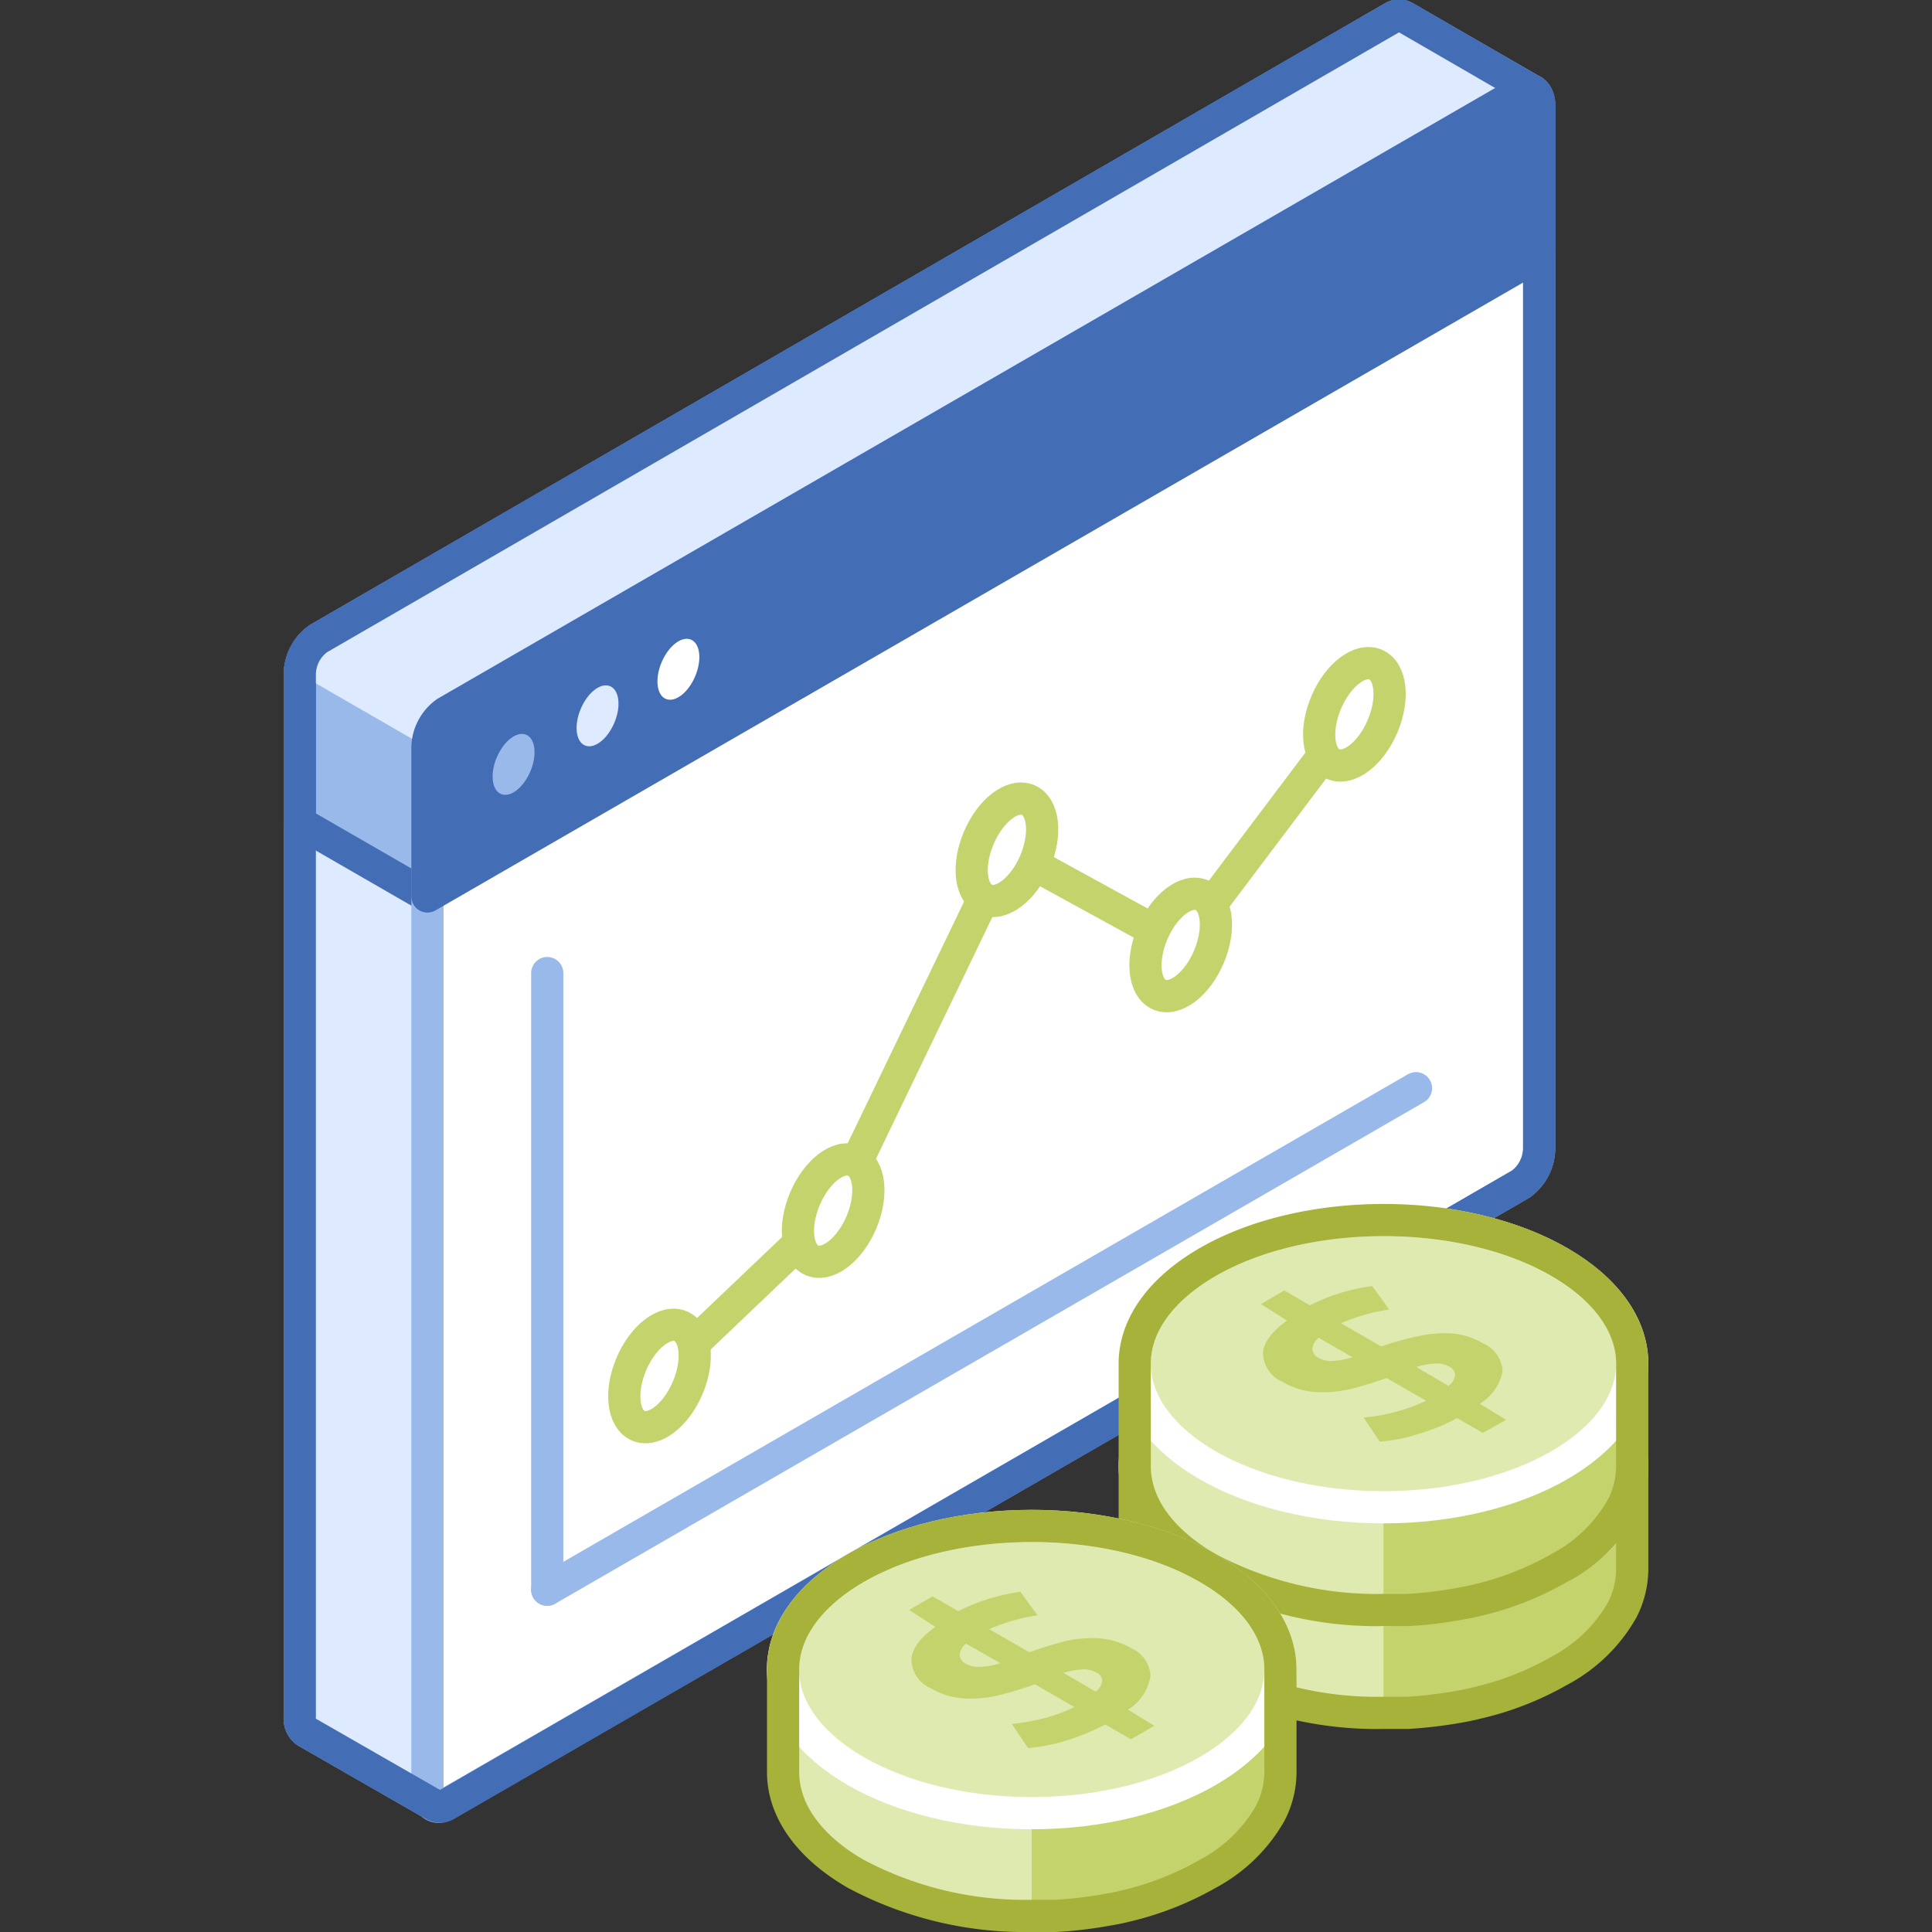 <svg xmlns="http://www.w3.org/2000/svg" viewBox="0 0 120 120"><rect x="0" y="0" width="120" height="120" fill="#333333" stroke="none"/><defs><style>.cls-1,.cls-6,.cls-9{fill:#fff;}.cls-1{stroke:#98b9ea;}.cls-1,.cls-12,.cls-14,.cls-3,.cls-4,.cls-5,.cls-8,.cls-9{stroke-linecap:round;stroke-linejoin:round;stroke-width:2px;}.cls-2{fill:#deeaff;}.cls-3,.cls-7{fill:#98b9ea;}.cls-3,.cls-4,.cls-5{stroke:#436db5;}.cls-12,.cls-13,.cls-14,.cls-4,.cls-8{fill:none;}.cls-5{fill:#436db5;}.cls-8,.cls-9{stroke:#c4d36c;}.cls-10{fill:#dfeab0;}.cls-11{fill:#c4d36c;}.cls-12{stroke:#fff;}.cls-14{stroke:#a7b23b;}</style></defs><title>trading-companies</title><g id="Layer_2" data-name="Layer 2"><g id="Industries"><path class="cls-1" d="M95.2,5.65,87.27,1.07h0a.73.73,0,0,0-.75,0L19.77,39.67a2.75,2.75,0,0,0-1.15,2.2v64.76a1,1,0,0,0,.4.93h0L27,112.14l6.67-12.63L86.51,63.77a2.77,2.77,0,0,0,1.16-2.21V15.7Z"/><path class="cls-2" d="M26.55,111.91V35.75l-6.78,3.92a2.75,2.75,0,0,0-1.15,2.2v64.76a1,1,0,0,0,.4.93h0Z"/><path class="cls-3" d="M63.53,77l23-13.26a2.77,2.77,0,0,0,1.16-2.21V15.7l7.53-10L87.27,1.07h0a.73.73,0,0,0-.75,0L19.77,39.67a2.75,2.75,0,0,0-1.15,2.2V51.1Z"/><path class="cls-2" d="M65.67,69l22-30.7V15.7l7.53-10L87.27,1.07h0a.73.73,0,0,0-.75,0L19.77,39.67a2.75,2.75,0,0,0-1.15,2.2h0Z"/><path class="cls-1" d="M94.45,73.55,27.71,112.08c-.64.37-1.16,0-1.16-.87V46.45a2.75,2.75,0,0,1,1.16-2.2L94.45,5.71c.63-.36,1.15,0,1.15.88V71.35A2.77,2.77,0,0,1,94.45,73.55Z"/><path class="cls-4" d="M95.2,5.66h0L87.27,1.07h0a.73.73,0,0,0-.75,0L19.77,39.67a2.75,2.75,0,0,0-1.15,2.2v64.76a1,1,0,0,0,.4.93h0L27,112.14h0a.76.76,0,0,0,.76-.06L94.45,73.55a2.77,2.77,0,0,0,1.15-2.2V6.59A1,1,0,0,0,95.2,5.66Z"/><path class="cls-5" d="M95.6,15.82V6.59c0-.85-.52-1.24-1.15-.88L27.71,44.25a2.75,2.75,0,0,0-1.16,2.2v9.23Z"/><ellipse class="cls-2" cx="37.12" cy="44.46" rx="2" ry="1.13" transform="translate(-18.33 61.21) rotate(-66.95)"/><ellipse class="cls-6" cx="42.13" cy="41.57" rx="2" ry="1.13" transform="translate(-12.61 64.06) rotate(-66.95)"/><ellipse class="cls-7" cx="31.9" cy="47.48" rx="2" ry="1.13" transform="translate(-24.28 58.24) rotate(-66.95)"/><line class="cls-1" x1="33.99" y1="98.74" x2="87.95" y2="67.59"/><line class="cls-1" x1="33.99" y1="60.44" x2="33.99" y2="98.74"/><polyline class="cls-8" points="84.12 44.37 73.33 58.69 62.54 52.78 51.75 75.19 40.96 85.47"/><ellipse class="cls-9" cx="51.75" cy="75.19" rx="3.36" ry="1.9" transform="translate(-37.7 93.37) rotate(-66.95)"/><ellipse class="cls-9" cx="62.54" cy="52.79" rx="3.36" ry="1.9" transform="translate(-10.52 89.66) rotate(-66.95)"/><ellipse class="cls-9" cx="73.33" cy="58.69" rx="3.36" ry="1.9" transform="translate(-9.38 103.19) rotate(-66.95)"/><ellipse class="cls-9" cx="84.12" cy="44.37" rx="3.36" ry="1.9" transform="translate(10.36 104.4) rotate(-66.95)"/><ellipse class="cls-9" cx="40.96" cy="85.47" rx="3.36" ry="1.9" transform="translate(-53.72 89.69) rotate(-66.95)"/><path class="cls-10" d="M97.07,91.08,96.86,91C90.82,87.47,81,87.47,75,91l-.21.12H70.48v6.39c0,2.28,1.51,4.56,4.53,6.3,6,3.49,15.81,3.49,21.85,0,3-1.74,4.52-4,4.52-6.3V91.08Z"/><path class="cls-11" d="M96.86,103.77c3-1.74,4.52-4,4.52-6.3V91.08H97.07L96.86,91a22.26,22.26,0,0,0-10.93-2.62v18A22.26,22.26,0,0,0,96.86,103.77Z"/><ellipse class="cls-10" cx="85.93" cy="91.08" rx="15.45" ry="8.92"/><ellipse class="cls-12" cx="85.93" cy="91.08" rx="15.45" ry="8.92"/><ellipse class="cls-13" cx="85.93" cy="96.85" rx="15.82" ry="9.57"/><path class="cls-14" d="M101.38,97.47V91.08h0c0-2.28-1.51-4.56-4.52-6.3-6-3.49-15.82-3.49-21.85,0-3,1.74-4.53,4-4.53,6.3h0v6.39c0,2.28,1.51,4.56,4.53,6.3a22.36,22.36,0,0,0,10.92,2.62c.5,0,1,0,1.48,0a27.73,27.73,0,0,0,2.92-.33c.48-.08,1-.18,1.42-.29a18.71,18.71,0,0,0,5.11-2,9.67,9.67,0,0,0,3.89-3.76A5.61,5.61,0,0,0,101.38,97.47Z"/><path class="cls-11" d="M91.91,93.58l1.64.94-1.45.85-1.6-.92a13.49,13.49,0,0,1-2.44,1,10.86,10.86,0,0,1-2.36.46l-1-1.5a11.47,11.47,0,0,0,2-.36,10.42,10.42,0,0,0,1.88-.68l-2.46-1.42a21.65,21.65,0,0,1-2.29.7,7.79,7.79,0,0,1-2.11.18,4.76,4.76,0,0,1-2.06-.64,2,2,0,0,1-1.21-1.72,3,3,0,0,1,1.49-2.09l-1.62-.94,1.45-.84,1.59.92a12.09,12.09,0,0,1,3.87-1.2l1.06,1.46a11.24,11.24,0,0,0-3,.86l2.5,1.44a19.28,19.28,0,0,1,2.25-.7,7.64,7.64,0,0,1,2.09-.17,4.57,4.57,0,0,1,2,.62,2,2,0,0,1,1.19,1.7C93.35,92.17,92.87,92.85,91.91,93.58Zm-9.15-2.66A5.23,5.23,0,0,0,84,90.68l-2.09-1.2a1,1,0,0,0-.4.71.69.69,0,0,0,.41.54,1.61,1.61,0,0,0,.86.19m5.19.37,2,1.17a1,1,0,0,0,.41-.68.63.63,0,0,0-.37-.51,1.55,1.55,0,0,0-.88-.19,5.57,5.57,0,0,0-1.18.21"/><path class="cls-10" d="M97.07,84.7l-.21-.13c-6-3.48-15.82-3.48-21.85,0l-.21.13H70.48v6.38c0,2.29,1.51,4.57,4.53,6.31,6,3.48,15.81,3.48,21.85,0,3-1.74,4.52-4,4.52-6.31V84.7Z"/><path class="cls-11" d="M96.86,97.39c3-1.74,4.52-4,4.52-6.31V84.7H97.07l-.21-.13A22.36,22.36,0,0,0,85.93,82v18A22.36,22.36,0,0,0,96.86,97.39Z"/><ellipse class="cls-10" cx="85.93" cy="84.7" rx="15.45" ry="8.92"/><ellipse class="cls-12" cx="85.93" cy="84.7" rx="15.45" ry="8.92"/><ellipse class="cls-13" cx="85.93" cy="90.47" rx="15.82" ry="9.57"/><path class="cls-14" d="M101.38,91.08V84.7h0c0-2.28-1.51-4.57-4.52-6.31-6-3.48-15.82-3.48-21.85,0-3,1.74-4.53,4-4.53,6.31h0v6.38c0,2.29,1.51,4.57,4.53,6.31A22.35,22.35,0,0,0,85.93,100c.5,0,1,0,1.48,0a23.29,23.29,0,0,0,2.92-.33c.48-.08,1-.17,1.42-.28a19,19,0,0,0,5.11-2,9.69,9.69,0,0,0,3.89-3.77A5.58,5.58,0,0,0,101.38,91.08Z"/><path class="cls-11" d="M91.91,87.19l1.64,1L92.1,89l-1.6-.92a12.17,12.17,0,0,1-2.44,1,10.29,10.29,0,0,1-2.36.46l-1-1.49a12.5,12.5,0,0,0,2-.36A10.44,10.44,0,0,0,88.58,87l-2.46-1.41c-.85.3-1.63.54-2.29.7a7.79,7.79,0,0,1-2.11.17,4.62,4.62,0,0,1-2.06-.63,2,2,0,0,1-1.21-1.72c0-.68.5-1.37,1.49-2.09L78.32,81l1.45-.85,1.59.93a11.84,11.84,0,0,1,3.87-1.2l1.06,1.46a11.63,11.63,0,0,0-3,.85l2.5,1.44A19.07,19.07,0,0,1,88.05,83a7.65,7.65,0,0,1,2.09-.18,4.59,4.59,0,0,1,2,.63,2,2,0,0,1,1.19,1.69A3,3,0,0,1,91.91,87.19Zm-9.15-2.66A4.7,4.7,0,0,0,84,84.3l-2.09-1.21a1,1,0,0,0-.4.72.71.71,0,0,0,.41.54,1.52,1.52,0,0,0,.86.18m5.19.38,2,1.17a1,1,0,0,0,.41-.68.63.63,0,0,0-.37-.52,1.55,1.55,0,0,0-.88-.19,5.07,5.07,0,0,0-1.18.22"/><path class="cls-10" d="M75.22,103.7l-.21-.13c-6-3.48-15.82-3.48-21.85,0l-.21.13H48.64v6.38c0,2.28,1.5,4.57,4.52,6.31,6,3.48,15.82,3.48,21.85,0,3-1.74,4.52-4,4.52-6.31V103.7Z"/><path class="cls-11" d="M75,116.39c3-1.74,4.52-4,4.52-6.31V103.7H75.22l-.21-.13A22.36,22.36,0,0,0,64.08,101v18A22.36,22.36,0,0,0,75,116.39Z"/><ellipse class="cls-10" cx="64.08" cy="103.7" rx="15.45" ry="8.92"/><ellipse class="cls-12" cx="64.08" cy="103.7" rx="15.45" ry="8.92"/><ellipse class="cls-13" cx="64.08" cy="109.46" rx="15.82" ry="9.57"/><path class="cls-14" d="M79.53,110.08V103.7h0c0-2.29-1.5-4.57-4.52-6.31-6-3.48-15.82-3.48-21.85,0-3,1.74-4.52,4-4.52,6.31h0v6.38c0,2.28,1.5,4.57,4.52,6.31A22.35,22.35,0,0,0,64.08,119c.5,0,1,0,1.49,0a25.39,25.39,0,0,0,2.91-.33c.48-.08,1-.17,1.42-.28a19,19,0,0,0,5.11-2,9.69,9.69,0,0,0,3.89-3.77A5.58,5.58,0,0,0,79.53,110.08Z"/><path class="cls-11" d="M70.06,106.19l1.64,1-1.45.84-1.6-.92a13.49,13.49,0,0,1-2.44,1,10.29,10.29,0,0,1-2.36.46l-1-1.49a13.85,13.85,0,0,0,2-.36,10.16,10.16,0,0,0,1.88-.69l-2.45-1.42a21.76,21.76,0,0,1-2.3.7,7.37,7.37,0,0,1-2.1.18,4.62,4.62,0,0,1-2.07-.63,2,2,0,0,1-1.2-1.72c0-.68.49-1.38,1.49-2.09L56.47,100l1.45-.85,1.6.92a12.29,12.29,0,0,1,3.86-1.2l1.06,1.46a11.62,11.62,0,0,0-3,.86l2.5,1.44a21.42,21.42,0,0,1,2.25-.7,7.64,7.64,0,0,1,2.09-.17,4.74,4.74,0,0,1,2,.62,2,2,0,0,1,1.18,1.7A3,3,0,0,1,70.06,106.19Zm-9.14-2.66a4.71,4.71,0,0,0,1.21-.23L60,102.09a1,1,0,0,0-.4.72.71.71,0,0,0,.41.54,1.62,1.62,0,0,0,.87.18m5.18.38,2,1.16a1,1,0,0,0,.4-.68.6.6,0,0,0-.37-.51,1.52,1.52,0,0,0-.87-.19,5.15,5.15,0,0,0-1.19.22"/><rect class="cls-13" width="120" height="120"/><rect class="cls-13" width="120" height="120"/></g></g></svg>